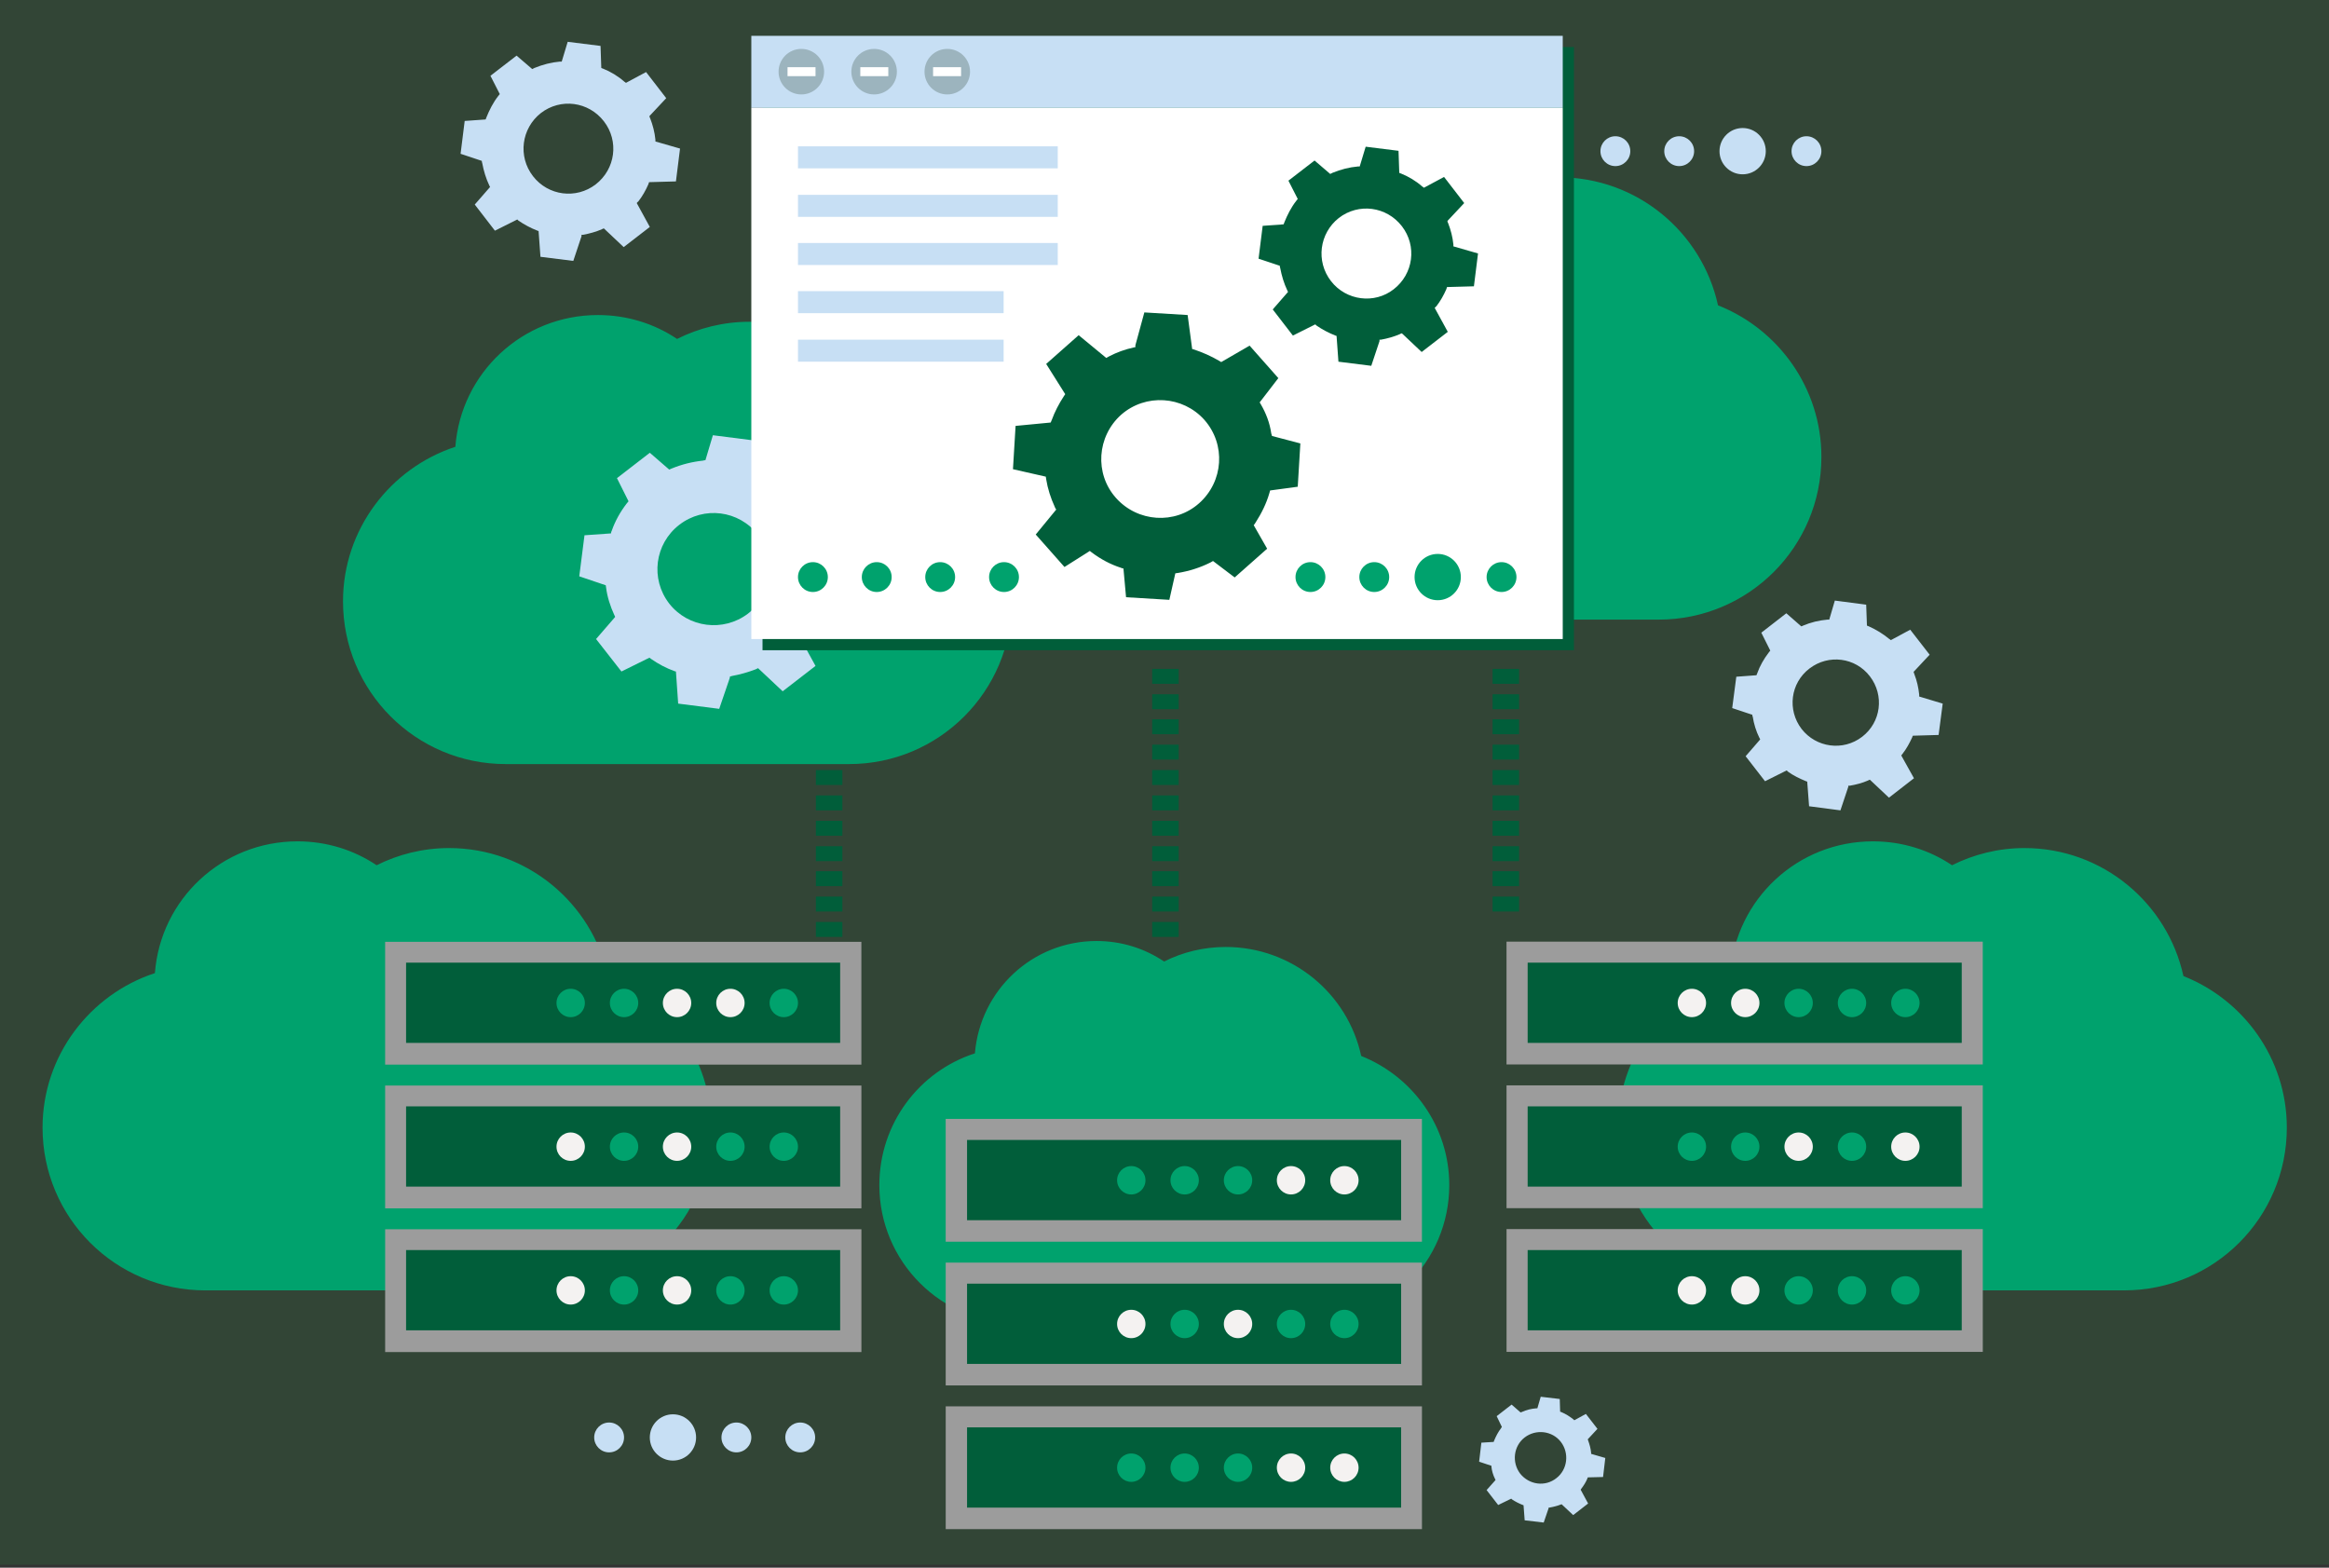 <?xml version="1.0" encoding="utf-8"?>
<!-- Generator: Adobe Illustrator 23.0.5, SVG Export Plug-In . SVG Version: 6.00 Build 0)  -->
<svg version="1.1" id="Layer_1" xmlns="http://www.w3.org/2000/svg" xmlns:xlink="http://www.w3.org/1999/xlink" x="0px" y="0px"
	 viewBox="0 0 624 420" style="enable-background:new 0 0 624 420;" xml:space="preserve">
<rect x="0" y="0" width="624" height="420" fill="#333333" stroke="none"/>
<style type="text/css">
	.st0{opacity:0.15;fill:#35B24A;enable-background:new    ;}
	.st1{fill:#00A26D;}
	.st2{fill:#C7DFF4;}
	.st3{fill:#9C9C9C;}
	.st4{fill:#015E3A;}
	.st5{fill:#F4F2F1;}
	.st6{fill:#9CB4BE;}
	.st7{fill:#FFFFFF;}
</style>
<rect class="st0" width="624" height="419.2"/>
<g>
	<path class="st1" d="M569.1,345.7c24.1,0,43.6-19.5,43.6-43.6c0-18.4-11.5-34.2-27.7-40.6c-4.3-19.6-21.7-34.3-42.6-34.3
		c-7,0-13.6,1.7-19.4,4.6c-6.1-4.1-13.4-6.4-21.2-6.4c-20.2,0-36.7,15.5-38.2,35.3c-17.4,5.7-30.1,22.1-30.1,41.4
		c0,24.1,19.5,43.6,43.6,43.6H569.1z"/>
	<path class="st1" d="M147,345.7c24.1,0,43.6-19.5,43.6-43.6c0-18.4-11.5-34.2-27.7-40.6c-4.3-19.6-21.7-34.3-42.6-34.3
		c-7,0-13.6,1.7-19.4,4.6c-6.1-4.1-13.4-6.4-21.2-6.4c-20.2,0-36.7,15.5-38.2,35.3c-17.4,5.7-30.1,22.1-30.1,41.4
		c0,24.1,19.5,43.6,43.6,43.6H147z"/>
	<path class="st1" d="M227.5,204.7c24.1,0,43.6-19.5,43.6-43.6c0-18.4-11.5-34.2-27.7-40.6c-4.3-19.6-21.7-34.3-42.6-34.3
		c-7,0-13.6,1.7-19.4,4.6c-6.1-4.1-13.4-6.4-21.2-6.4c-20.2,0-36.7,15.5-38.2,35.3c-17.4,5.7-30.1,22.1-30.1,41.4
		c0,24.1,19.5,43.6,43.6,43.6H227.5z"/>
	<path class="st1" d="M444.4,166c24.1,0,43.6-19.5,43.6-43.6c0-18.4-11.5-34.2-27.7-40.6c-4.3-19.6-21.7-34.3-42.6-34.3
		c-7,0-13.6,1.7-19.4,4.6c-6.1-4.1-13.4-6.4-21.2-6.4c-20.2,0-36.7,15.5-38.2,35.3c-17.4,5.7-30.1,22.1-30.1,41.4
		c0,24.1,19.5,43.6,43.6,43.6H444.4z"/>
	<path class="st1" d="M351.2,354.6c20.5,0,37.1-16.6,37.1-37.1c0-15.7-9.8-29.1-23.6-34.6c-3.6-16.7-18.5-29.2-36.3-29.2
		c-5.9,0-11.6,1.4-16.5,3.9c-5.2-3.5-11.4-5.5-18.1-5.5c-17.2,0-31.2,13.2-32.6,30.1c-14.9,4.8-25.6,18.8-25.6,35.3
		c0,20.5,16.6,37.1,37.1,37.1H351.2z"/>
	<path class="st2" d="M131.1,49.7c0.1,0.1,0.1,0.3,0.2,0.4l-4.1,4.7l5.4,7l6-3c0.1,0.1,0.2,0.2,0.3,0.3c1.6,1.1,3.3,2,5.1,2.7
		c0.1,0,0.2,0.1,0.3,0.1l0,0l0.5,6.9l8.8,1.1l2.2-6.6l0-0.4c0.1,0,0.3,0,0.4,0c1.7-0.3,3.5-0.8,5.1-1.5c0.2-0.1,0.3-0.2,0.5-0.2
		l5.3,5l7-5.4l-3.5-6.4c0.1-0.1,0.2-0.3,0.4-0.4c1.1-1.4,2-3,2.7-4.6c0.1-0.2,0.1-0.4,0.2-0.6l7.2-0.2l1.1-8.8l-6.6-1.9
		c0-0.2,0-0.3,0-0.5c-0.2-2-0.7-3.9-1.4-5.7c-0.1-0.2-0.2-0.4-0.2-0.6l4.5-4.8l-5.4-7l-5.4,2.9c-0.1-0.1-0.2-0.2-0.4-0.3
		c-1.7-1.5-3.7-2.7-5.7-3.5c-0.2-0.1-0.4-0.1-0.5-0.2l-0.2-5.9l-8.8-1.1l-1.6,5.3c-0.2,0-0.3,0-0.5,0c-2.3,0.2-4.6,0.8-6.8,1.7
		c-0.2,0.1-0.4,0.2-0.6,0.3l-4.2-3.6l-7,5.4l2.5,4.9c-0.1,0.2-0.3,0.3-0.4,0.5c-1.4,1.8-2.4,3.8-3.2,5.8c-0.1,0.2-0.1,0.4-0.2,0.5
		l-5.6,0.4l-1.1,8.8l5.7,1.9c0,0.2,0,0.4,0.1,0.6C129.6,45.8,130.2,47.8,131.1,49.7z M142.8,47.2c-4.1-5.3-3.1-12.8,2.1-16.9
		c5.3-4.1,12.8-3.1,16.9,2.2c4.1,5.3,3.1,12.8-2.2,16.9C154.4,53.4,146.9,52.5,142.8,47.2z"/>
	<path class="st2" d="M164.6,164.8c0.1,0.2,0.2,0.3,0.2,0.5l-5.1,5.9l6.8,8.7l7.5-3.7c0.1,0.1,0.3,0.2,0.4,0.3
		c2,1.4,4.1,2.5,6.3,3.3c0.1,0,0.2,0.1,0.4,0.1l0,0l0.6,8.6l11,1.4l2.8-8.2l0.1-0.5c0.2,0,0.3,0,0.5-0.1c2.2-0.4,4.3-1,6.4-1.8
		c0.2-0.1,0.4-0.2,0.6-0.3l6.6,6.2l8.8-6.8l-4.4-8c0.1-0.2,0.3-0.4,0.4-0.5c1.4-1.8,2.5-3.7,3.4-5.8c0.1-0.2,0.2-0.5,0.3-0.7l9-0.3
		l1.4-11l-8.2-2.4c0-0.2,0-0.4,0-0.6c-0.3-2.4-0.8-4.9-1.7-7.2c-0.1-0.2-0.2-0.5-0.3-0.7l5.6-6l-6.8-8.7l-6.7,3.7
		c-0.2-0.1-0.3-0.3-0.5-0.4c-2.2-1.8-4.6-3.3-7.1-4.4c-0.2-0.1-0.5-0.2-0.7-0.3L202,118l-11-1.4l-2,6.7c-0.2,0-0.4,0-0.6,0.1
		c-2.9,0.3-5.7,1-8.4,2.1c-0.2,0.1-0.5,0.2-0.7,0.3l-5.2-4.5l-8.8,6.8l3.1,6.2c-0.2,0.2-0.3,0.4-0.5,0.6c-1.7,2.2-3.1,4.7-4,7.3
		c-0.1,0.2-0.2,0.4-0.2,0.7l-7.1,0.5l-1.4,11l7.1,2.4c0,0.2,0.1,0.5,0.1,0.7C162.7,159.9,163.5,162.4,164.6,164.8z M179.3,161.7
		c-5.1-6.6-3.9-16,2.7-21.1c6.6-5.1,16-3.9,21.1,2.7c5.1,6.6,3.9,16-2.7,21.1C193.8,169.4,184.4,168.2,179.3,161.7z"/>
	<path class="st2" d="M471.4,197.7c0.1,0.1,0.1,0.2,0.2,0.4l-3.9,4.5l5.2,6.7l5.8-2.9c0.1,0.1,0.2,0.2,0.3,0.3
		c1.5,1.1,3.2,1.9,4.9,2.6c0.1,0,0.2,0.1,0.3,0.1l0,0l0.5,6.6l8.4,1.1l2.1-6.3l0-0.3c0.1,0,0.2,0,0.4,0c1.7-0.3,3.3-0.7,4.9-1.4
		c0.2-0.1,0.3-0.2,0.5-0.2l5.1,4.8l6.7-5.2l-3.4-6.1c0.1-0.1,0.2-0.3,0.3-0.4c1.1-1.4,1.9-2.9,2.6-4.4c0.1-0.2,0.1-0.4,0.2-0.5
		l6.9-0.2l1.1-8.4l-6.3-1.9c0-0.2,0-0.3,0-0.5c-0.2-1.9-0.6-3.7-1.3-5.5c-0.1-0.2-0.1-0.4-0.2-0.6l4.3-4.6l-5.2-6.7l-5.2,2.8
		c-0.1-0.1-0.2-0.2-0.4-0.3c-1.7-1.4-3.5-2.5-5.5-3.4c-0.2-0.1-0.3-0.1-0.5-0.2l-0.2-5.6l-8.4-1.1l-1.5,5.1c-0.2,0-0.3,0-0.5,0
		c-2.2,0.2-4.4,0.7-6.5,1.6c-0.2,0.1-0.4,0.2-0.5,0.2l-4-3.5l-6.7,5.2l2.4,4.8c-0.1,0.2-0.3,0.3-0.4,0.5c-1.3,1.7-2.4,3.6-3.1,5.6
		c-0.1,0.2-0.1,0.3-0.2,0.5l-5.4,0.4l-1.1,8.4l5.4,1.8c0,0.2,0,0.4,0.1,0.5C469.9,193.9,470.5,195.9,471.4,197.7z M482.7,195.3
		c-3.9-5.1-3-12.3,2.1-16.2c5.1-3.9,12.3-3,16.2,2.1c3.9,5.1,3,12.3-2.1,16.2C493.8,201.3,486.6,200.3,482.7,195.3z"/>
	<path class="st2" d="M400.6,396.3c0,0.1,0.1,0.1,0.1,0.2l-2.4,2.7l3.1,4l3.5-1.7c0.1,0.1,0.1,0.1,0.2,0.2c0.9,0.6,1.9,1.1,2.9,1.5
		c0.1,0,0.1,0,0.2,0.1l0,0l0.3,4l5.1,0.6l1.3-3.8l0-0.2c0.1,0,0.1,0,0.2,0c1-0.2,2-0.4,3-0.8c0.1,0,0.2-0.1,0.3-0.1l3.1,2.9l4-3.1
		l-2-3.7c0.1-0.1,0.1-0.2,0.2-0.3c0.6-0.8,1.2-1.7,1.6-2.7c0-0.1,0.1-0.2,0.1-0.3l4.1-0.1l0.6-5.1l-3.8-1.1c0-0.1,0-0.2,0-0.3
		c-0.1-1.1-0.4-2.2-0.8-3.3c0-0.1-0.1-0.2-0.1-0.3l2.6-2.8l-3.1-4l-3.1,1.7c-0.1-0.1-0.1-0.1-0.2-0.2c-1-0.8-2.1-1.5-3.3-2
		c-0.1,0-0.2-0.1-0.3-0.1l-0.1-3.4l-5.1-0.6l-0.9,3.1c-0.1,0-0.2,0-0.3,0c-1.3,0.1-2.6,0.4-3.9,1c-0.1,0-0.2,0.1-0.3,0.1l-2.4-2.1
		l-4,3.1l1.4,2.9c-0.1,0.1-0.2,0.2-0.2,0.3c-0.8,1-1.4,2.2-1.9,3.4c0,0.1-0.1,0.2-0.1,0.3l-3.3,0.2l-0.6,5.1l3.3,1.1
		c0,0.1,0,0.2,0,0.3C399.7,394,400,395.1,400.6,396.3z M407.3,394.8c-2.3-3-1.8-7.4,1.2-9.7c3-2.3,7.4-1.8,9.7,1.2
		c2.3,3,1.8,7.4-1.2,9.7C414,398.4,409.7,397.8,407.3,394.8z"/>
	<g>
		<g>
			<circle class="st2" cx="432.8" cy="40.5" r="4"/>
			<circle class="st2" cx="449.9" cy="40.5" r="4"/>
			<circle class="st2" cx="466.9" cy="40.5" r="6.2"/>
			<circle class="st2" cx="484" cy="40.5" r="4"/>
		</g>
	</g>
	<g>
		<g>
			<circle class="st2" cx="214.4" cy="385.1" r="4"/>
			<circle class="st2" cx="197.3" cy="385.1" r="4"/>
			<circle class="st2" cx="180.3" cy="385.1" r="6.2"/>
			<circle class="st2" cx="163.2" cy="385.1" r="4"/>
		</g>
	</g>
	<g>
		
			<rect x="150.6" y="204.9" transform="matrix(-1.836970e-16 1 -1 -1.836970e-16 435.687 101.72)" class="st3" width="32.9" height="127.6"/>
		<rect x="108.8" y="257.9" class="st4" width="116.3" height="21.5"/>
		<circle class="st1" cx="152.9" cy="268.7" r="3.8"/>
		<circle class="st1" cx="167.2" cy="268.7" r="3.8"/>
		<circle class="st5" cx="181.4" cy="268.7" r="3.8"/>
		<circle class="st5" cx="195.7" cy="268.7" r="3.8"/>
		<circle class="st1" cx="210" cy="268.7" r="3.8"/>
		
			<rect x="150.6" y="243.4" transform="matrix(-1.836970e-16 1 -1 -1.836970e-16 474.191 140.224)" class="st3" width="32.9" height="127.6"/>
		<rect x="108.8" y="296.4" class="st4" width="116.3" height="21.5"/>
		<circle class="st5" cx="152.9" cy="307.2" r="3.8"/>
		<circle class="st1" cx="167.2" cy="307.2" r="3.8"/>
		<circle class="st5" cx="181.4" cy="307.2" r="3.8"/>
		<circle class="st1" cx="195.7" cy="307.2" r="3.8"/>
		<circle class="st1" cx="210" cy="307.2" r="3.8"/>
		
			<rect x="150.6" y="281.9" transform="matrix(-1.836970e-16 1 -1 -1.836970e-16 512.694 178.727)" class="st3" width="32.9" height="127.6"/>
		<rect x="108.8" y="334.9" class="st4" width="116.3" height="21.5"/>
		<circle class="st5" cx="152.9" cy="345.7" r="3.8"/>
		<circle class="st1" cx="167.2" cy="345.7" r="3.8"/>
		<circle class="st5" cx="181.4" cy="345.7" r="3.8"/>
		<circle class="st1" cx="195.7" cy="345.7" r="3.8"/>
		<circle class="st1" cx="210" cy="345.7" r="3.8"/>
	</g>
	<g>
		
			<rect x="300.8" y="252.4" transform="matrix(-1.836970e-16 1 -1 -1.836970e-16 633.375 -1.04)" class="st3" width="32.9" height="127.6"/>
		<rect x="259.1" y="305.4" class="st4" width="116.3" height="21.5"/>
		<circle class="st1" cx="303.1" cy="316.2" r="3.8"/>
		<circle class="st1" cx="317.4" cy="316.2" r="3.8"/>
		<circle class="st1" cx="331.7" cy="316.2" r="3.8"/>
		<circle class="st5" cx="345.9" cy="316.2" r="3.8"/>
		<circle class="st5" cx="360.2" cy="316.2" r="3.8"/>
		
			<rect x="300.8" y="290.9" transform="matrix(-1.836970e-16 1 -1 -1.836970e-16 671.879 37.464)" class="st3" width="32.9" height="127.6"/>
		<rect x="259.1" y="343.9" class="st4" width="116.3" height="21.5"/>
		<circle class="st5" cx="303.1" cy="354.7" r="3.8"/>
		<circle class="st1" cx="317.4" cy="354.7" r="3.8"/>
		<circle class="st5" cx="331.7" cy="354.7" r="3.8"/>
		<circle class="st1" cx="345.9" cy="354.7" r="3.8"/>
		<circle class="st1" cx="360.2" cy="354.7" r="3.8"/>
		
			<rect x="300.8" y="329.4" transform="matrix(-1.836970e-16 1 -1 -1.836970e-16 710.382 75.967)" class="st3" width="32.9" height="127.6"/>
		<rect x="259.1" y="382.4" class="st4" width="116.3" height="21.5"/>
		<circle class="st1" cx="303.1" cy="393.2" r="3.8"/>
		<circle class="st1" cx="317.4" cy="393.2" r="3.8"/>
		<circle class="st1" cx="331.7" cy="393.2" r="3.8"/>
		<circle class="st5" cx="345.9" cy="393.2" r="3.8"/>
		<circle class="st5" cx="360.2" cy="393.2" r="3.8"/>
	</g>
	<g>
		
			<rect x="451" y="204.9" transform="matrix(-1.836970e-16 1 -1 -1.836970e-16 736.135 -198.728)" class="st3" width="32.9" height="127.6"/>
		<rect x="409.3" y="257.9" class="st4" width="116.3" height="21.5"/>
		<circle class="st5" cx="453.3" cy="268.7" r="3.8"/>
		<circle class="st5" cx="467.6" cy="268.7" r="3.8"/>
		<circle class="st1" cx="481.9" cy="268.7" r="3.8"/>
		<circle class="st1" cx="496.2" cy="268.7" r="3.8"/>
		<circle class="st1" cx="510.5" cy="268.7" r="3.8"/>
		
			<rect x="451" y="243.4" transform="matrix(-1.836970e-16 1 -1 -1.836970e-16 774.639 -160.224)" class="st3" width="32.9" height="127.6"/>
		<rect x="409.3" y="296.4" class="st4" width="116.3" height="21.5"/>
		<circle class="st1" cx="453.3" cy="307.2" r="3.8"/>
		<circle class="st1" cx="467.6" cy="307.2" r="3.8"/>
		<circle class="st5" cx="481.9" cy="307.2" r="3.8"/>
		<circle class="st1" cx="496.2" cy="307.2" r="3.8"/>
		<circle class="st5" cx="510.5" cy="307.2" r="3.8"/>
		
			<rect x="451" y="281.9" transform="matrix(-1.836970e-16 1 -1 -1.836970e-16 813.142 -121.721)" class="st3" width="32.9" height="127.6"/>
		<rect x="409.3" y="334.9" class="st4" width="116.3" height="21.5"/>
		<circle class="st5" cx="453.3" cy="345.7" r="3.8"/>
		<circle class="st5" cx="467.6" cy="345.7" r="3.8"/>
		<circle class="st1" cx="481.9" cy="345.7" r="3.8"/>
		<circle class="st1" cx="496.2" cy="345.7" r="3.8"/>
		<circle class="st1" cx="510.5" cy="345.7" r="3.8"/>
	</g>
	<rect x="308.7" y="179.2" class="st4" width="7.1" height="4"/>
	<rect x="308.7" y="186" class="st4" width="7.1" height="4"/>
	<rect x="308.7" y="192.7" class="st4" width="7.1" height="4"/>
	<rect x="308.7" y="199.5" class="st4" width="7.1" height="4"/>
	<rect x="308.7" y="206.3" class="st4" width="7.1" height="4"/>
	<rect x="308.7" y="213.1" class="st4" width="7.1" height="4"/>
	<rect x="308.7" y="219.9" class="st4" width="7.1" height="4"/>
	<rect x="308.7" y="226.7" class="st4" width="7.1" height="4"/>
	<rect x="308.7" y="233.4" class="st4" width="7.1" height="4"/>
	<rect x="308.7" y="240.2" class="st4" width="7.1" height="4"/>
	<rect x="399.9" y="179.2" class="st4" width="7.1" height="4"/>
	<rect x="399.9" y="186" class="st4" width="7.1" height="4"/>
	<rect x="399.9" y="192.7" class="st4" width="7.1" height="4"/>
	<rect x="399.9" y="199.5" class="st4" width="7.1" height="4"/>
	<rect x="399.9" y="206.3" class="st4" width="7.1" height="4"/>
	<rect x="399.9" y="213.1" class="st4" width="7.1" height="4"/>
	<rect x="399.9" y="219.9" class="st4" width="7.1" height="4"/>
	<rect x="399.9" y="226.7" class="st4" width="7.1" height="4"/>
	<rect x="399.9" y="233.4" class="st4" width="7.1" height="4"/>
	<rect x="399.9" y="240.2" class="st4" width="7.1" height="4"/>
	<rect x="218.6" y="206.3" class="st4" width="7.1" height="4"/>
	<rect x="218.6" y="213.1" class="st4" width="7.1" height="4"/>
	<rect x="218.6" y="219.9" class="st4" width="7.1" height="4"/>
	<rect x="218.6" y="226.7" class="st4" width="7.1" height="4"/>
	<rect x="218.6" y="233.4" class="st4" width="7.1" height="4"/>
	<rect x="218.6" y="240.2" class="st4" width="7.1" height="4"/>
	<rect x="218.6" y="247" class="st4" width="7.1" height="4"/>
	<rect x="308.7" y="247" class="st4" width="7.1" height="4"/>
	<g>
		<rect x="204.3" y="12.6" class="st4" width="217.4" height="161.6"/>
		<rect x="201.3" y="9.6" class="st2" width="217.4" height="19.3"/>
		<g>
			<g>
				<circle class="st6" cx="214.7" cy="19.2" r="6.1"/>
				<rect x="211" y="18" class="st7" width="7.5" height="2.4"/>
			</g>
			<g>
				<circle class="st6" cx="234.2" cy="19.2" r="6.1"/>
				<rect x="230.5" y="18" class="st7" width="7.5" height="2.4"/>
			</g>
			<g>
				<circle class="st6" cx="253.8" cy="19.2" r="6.1"/>
				<rect x="250" y="18" class="st7" width="7.5" height="2.4"/>
			</g>
		</g>
		<rect x="201.3" y="28.9" class="st7" width="217.4" height="142.3"/>
		<g>
			<path class="st4" d="M344.9,77.8c0.1,0.1,0.1,0.3,0.2,0.4l-4.1,4.7l5.4,7l6-3c0.1,0.1,0.2,0.2,0.3,0.3c1.6,1.1,3.3,2,5.1,2.7
				c0.1,0,0.2,0.1,0.3,0.1l0,0l0.5,6.9l8.8,1.1l2.2-6.6l0-0.4c0.1,0,0.3,0,0.4,0c1.7-0.3,3.5-0.8,5.1-1.5c0.2-0.1,0.3-0.2,0.5-0.2
				l5.3,5l7-5.4l-3.5-6.4c0.1-0.1,0.2-0.3,0.4-0.4c1.1-1.4,2-3,2.7-4.6c0.1-0.2,0.1-0.4,0.2-0.6l7.2-0.2l1.1-8.8l-6.6-1.9
				c0-0.2,0-0.3,0-0.5c-0.2-2-0.7-3.9-1.4-5.7c-0.1-0.2-0.2-0.4-0.2-0.6l4.5-4.8l-5.4-7l-5.4,2.9c-0.1-0.1-0.2-0.2-0.4-0.3
				c-1.7-1.5-3.7-2.7-5.7-3.5c-0.2-0.1-0.4-0.1-0.5-0.2l-0.2-5.9l-8.8-1.1l-1.6,5.3c-0.2,0-0.3,0-0.5,0c-2.3,0.2-4.6,0.8-6.8,1.7
				c-0.2,0.1-0.4,0.2-0.6,0.3l-4.2-3.6l-7,5.4l2.5,4.9c-0.1,0.2-0.3,0.3-0.4,0.5c-1.4,1.8-2.4,3.8-3.2,5.8c-0.1,0.2-0.1,0.4-0.2,0.5
				l-5.6,0.4l-1.1,8.8l5.7,1.9c0,0.2,0,0.4,0.1,0.6C343.4,73.9,344,75.9,344.9,77.8z M356.6,75.3c-4.1-5.3-3.1-12.8,2.1-16.9
				c5.3-4.1,12.8-3.1,16.9,2.2c4.1,5.3,3.1,12.8-2.2,16.9C368.3,81.5,360.7,80.6,356.6,75.3z"/>
			<path class="st4" d="M337.8,108.3c-0.1-0.2-0.2-0.3-0.3-0.5l5-6.5l-7.7-8.7l-7.6,4.4c-0.2-0.1-0.3-0.2-0.5-0.3
				c-2.2-1.3-4.5-2.3-6.9-3.1c-0.1,0-0.3-0.1-0.4-0.1l0-0.1l-1.2-9l-11.6-0.7l-2.4,8.8l0,0.5c-0.2,0-0.3,0.1-0.5,0.1
				c-2.3,0.5-4.5,1.3-6.6,2.4c-0.2,0.1-0.4,0.2-0.7,0.4l-7.4-6.1l-8.7,7.7l5.1,8.1c-0.1,0.2-0.3,0.4-0.4,0.6c-1.3,2-2.4,4.1-3.2,6.3
				c-0.1,0.2-0.2,0.5-0.3,0.7l-9.4,0.9l-0.7,11.6l8.8,2c0,0.2,0.1,0.5,0.1,0.7c0.4,2.5,1.2,5,2.3,7.4c0.1,0.3,0.2,0.5,0.4,0.7
				l-5.5,6.7l7.7,8.7l6.8-4.3c0.2,0.1,0.3,0.3,0.5,0.4c2.4,1.8,5,3.2,7.8,4.1c0.2,0.1,0.5,0.2,0.7,0.2l0.7,7.7l11.6,0.7l1.6-7.1
				c0.2,0,0.4-0.1,0.7-0.1c3-0.5,5.9-1.4,8.7-2.8c0.2-0.1,0.5-0.3,0.7-0.4l5.8,4.4l8.7-7.7l-3.6-6.3c0.2-0.2,0.3-0.4,0.5-0.7
				c1.6-2.5,2.9-5.1,3.7-7.9c0.1-0.2,0.1-0.5,0.2-0.7l7.4-1l0.7-11.6l-7.6-2c-0.1-0.2-0.1-0.5-0.2-0.7
				C340.2,113.3,339.2,110.7,337.8,108.3z M322.7,112.5c5.8,6.6,5.1,16.5-1.4,22.3c-6.5,5.8-16.5,5.1-22.3-1.4
				c-5.8-6.5-5.1-16.5,1.4-22.3C306.9,105.4,316.9,106,322.7,112.5z"/>
			<g>
				<g>
					<circle class="st1" cx="217.8" cy="154.6" r="4"/>
					<circle class="st1" cx="234.9" cy="154.6" r="4"/>
					<circle class="st1" cx="251.9" cy="154.6" r="4"/>
					<circle class="st1" cx="269" cy="154.6" r="4"/>
				</g>
				<g>
					<circle class="st1" cx="351.1" cy="154.6" r="4"/>
					<circle class="st1" cx="368.2" cy="154.6" r="4"/>
					<circle class="st1" cx="385.2" cy="154.6" r="6.2"/>
					<circle class="st1" cx="402.3" cy="154.6" r="4"/>
				</g>
			</g>
			<rect x="213.8" y="39.2" class="st2" width="69.6" height="5.9"/>
			<rect x="213.8" y="52.2" class="st2" width="69.6" height="5.9"/>
			<rect x="213.8" y="65.1" class="st2" width="69.6" height="5.9"/>
			<rect x="213.8" y="78" class="st2" width="55.1" height="5.9"/>
			<rect x="213.8" y="91" class="st2" width="55.1" height="5.9"/>
		</g>
	</g>
</g>
</svg>
